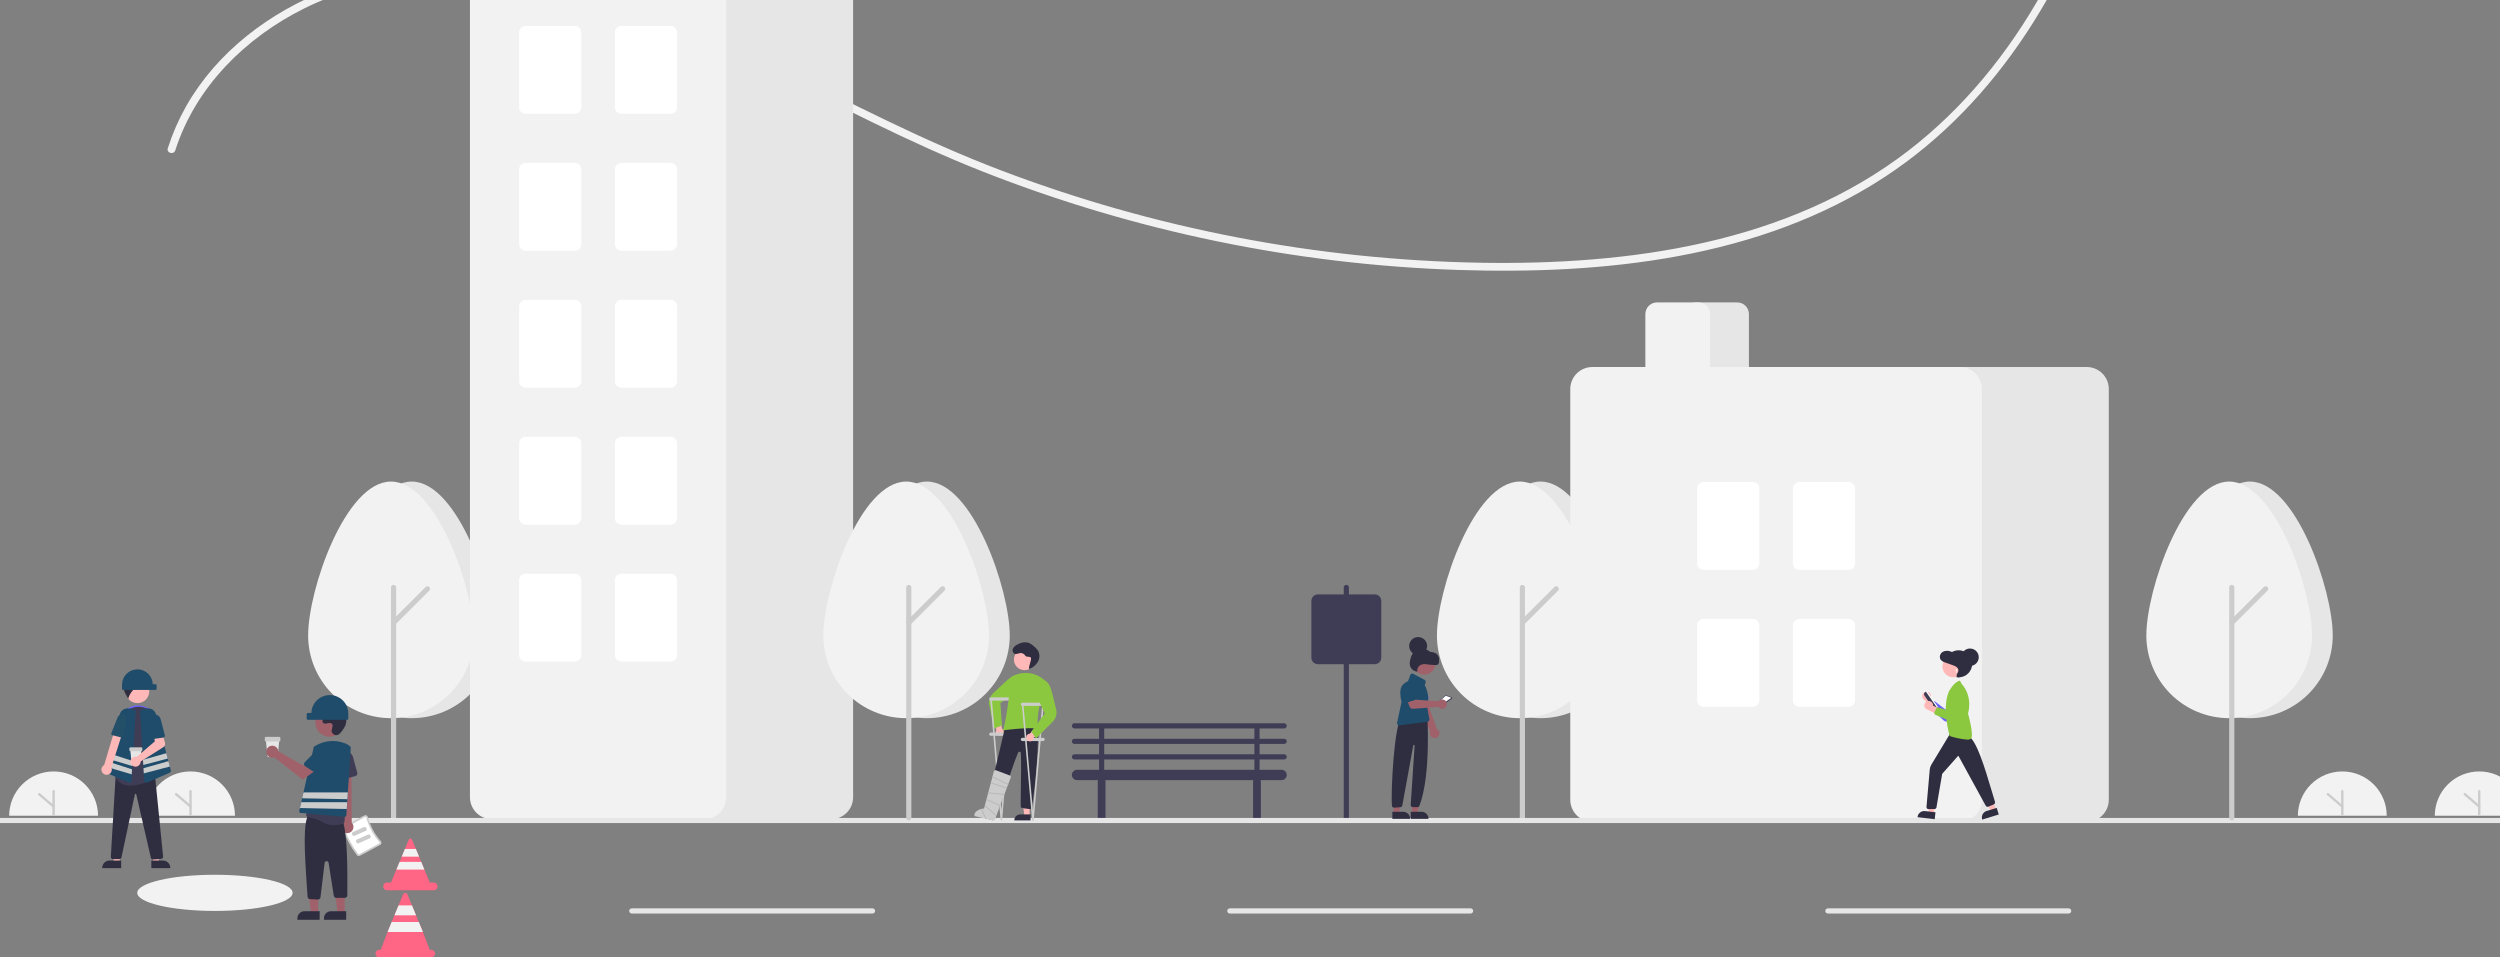 <svg width="376" height="144" viewBox="0 0 376 144" fill="none" xmlns="http://www.w3.org/2000/svg">
<rect x="0" y="0" width="376" height="144" fill="#808080" stroke="none"/>
<g clip-path="url(#clip0_241_1761)">
<path d="M1.378 122.69C1.379 120.922 2.084 119.226 3.337 117.976C4.591 116.726 6.29 116.024 8.062 116.024C9.834 116.024 11.533 116.726 12.786 117.976C14.04 119.226 14.745 120.922 14.746 122.69" fill="#F2F2F2"/>
<path d="M8.062 122.69C8.014 122.69 7.968 122.671 7.934 122.637C7.9 122.603 7.881 122.558 7.881 122.51V118.994C7.881 118.946 7.9 118.9 7.934 118.867C7.968 118.833 8.014 118.814 8.062 118.814C8.11 118.814 8.156 118.833 8.19 118.867C8.224 118.9 8.243 118.946 8.243 118.994V122.51C8.243 122.558 8.224 122.603 8.19 122.637C8.156 122.671 8.11 122.69 8.062 122.69Z" fill="#CCCCCC"/>
<path d="M8.062 121.482C8.019 121.482 7.977 121.467 7.944 121.438L5.777 119.582C5.758 119.566 5.743 119.547 5.732 119.526C5.722 119.505 5.715 119.482 5.713 119.458C5.711 119.434 5.714 119.411 5.721 119.388C5.729 119.365 5.74 119.344 5.756 119.326C5.772 119.308 5.79 119.293 5.812 119.283C5.833 119.272 5.856 119.266 5.88 119.264C5.904 119.262 5.928 119.265 5.95 119.273C5.973 119.28 5.994 119.292 6.012 119.308L8.18 121.165C8.208 121.189 8.228 121.221 8.237 121.257C8.246 121.292 8.244 121.33 8.231 121.364C8.219 121.399 8.196 121.429 8.165 121.45C8.135 121.471 8.099 121.482 8.062 121.482L8.062 121.482Z" fill="#CCCCCC"/>
<path d="M21.972 122.69C21.973 120.922 22.678 119.226 23.931 117.976C25.185 116.726 26.884 116.024 28.656 116.024C30.428 116.024 32.127 116.726 33.38 117.976C34.634 119.226 35.339 120.922 35.34 122.69" fill="#F2F2F2"/>
<path d="M28.656 122.69C28.608 122.69 28.562 122.671 28.528 122.637C28.494 122.603 28.475 122.558 28.475 122.51V118.994C28.475 118.946 28.494 118.9 28.528 118.867C28.562 118.833 28.608 118.814 28.656 118.814C28.704 118.814 28.75 118.833 28.784 118.867C28.818 118.9 28.837 118.946 28.837 118.994V122.51C28.837 122.558 28.818 122.603 28.784 122.637C28.75 122.671 28.704 122.69 28.656 122.69Z" fill="#CCCCCC"/>
<path d="M28.656 121.482C28.613 121.482 28.571 121.467 28.538 121.439L26.37 119.582C26.352 119.566 26.337 119.548 26.326 119.526C26.315 119.505 26.309 119.482 26.307 119.458C26.305 119.435 26.308 119.411 26.315 119.388C26.322 119.365 26.334 119.344 26.35 119.326C26.365 119.308 26.384 119.293 26.406 119.283C26.427 119.272 26.45 119.266 26.474 119.264C26.498 119.262 26.522 119.265 26.544 119.273C26.567 119.28 26.588 119.292 26.606 119.308L28.774 121.165C28.802 121.189 28.822 121.221 28.831 121.257C28.84 121.292 28.838 121.33 28.825 121.364C28.812 121.399 28.789 121.429 28.759 121.45C28.729 121.471 28.693 121.482 28.656 121.482L28.656 121.482Z" fill="#CCCCCC"/>
<path d="M32.325 137.005C38.777 137.005 44.007 135.787 44.007 134.284C44.007 132.782 38.777 131.564 32.325 131.564C25.873 131.564 20.643 132.782 20.643 134.284C20.643 135.787 25.873 137.005 32.325 137.005Z" fill="#F2F2F2"/>
<path d="M26.362 22.615C29.425 13.067 36.906 5.663 45.778 1.258C56.305 -3.967 68.4 -4.559 79.83 -2.525C92.168 -0.329 103.7 4.732 114.862 10.255C125.81 15.672 136.582 21.392 147.968 25.869C170.699 34.794 194.792 39.775 219.205 40.596C241.179 41.328 264.673 38.925 283.487 26.599C300.726 15.305 311.696 -3.327 317.41 -22.749C318.141 -25.235 318.791 -27.743 319.36 -30.272C319.526 -31.003 318.4 -31.315 318.234 -30.582C313.625 -10.301 303.798 9.744 287.006 22.672C268.844 36.655 245.009 39.887 222.703 39.517C198.023 39.087 173.605 34.385 150.537 25.619C138.858 21.181 127.837 15.419 116.676 9.856C105.76 4.416 94.537 -0.677 82.533 -3.187C71.572 -5.478 59.837 -5.618 49.269 -1.54C40.567 1.817 32.632 7.801 27.989 15.988C26.857 17.994 25.934 20.111 25.235 22.305C25.006 23.021 26.133 23.328 26.362 22.615Z" fill="#F2F2F2"/>
<path d="M193.138 111.888C193.241 111.888 193.34 111.847 193.413 111.774C193.486 111.702 193.527 111.603 193.527 111.5C193.527 111.397 193.486 111.298 193.413 111.225C193.34 111.152 193.241 111.111 193.138 111.111H189.439V109.557H193.138C193.241 109.557 193.34 109.516 193.413 109.443C193.486 109.37 193.527 109.271 193.527 109.168C193.527 109.065 193.486 108.966 193.413 108.893C193.34 108.82 193.241 108.779 193.138 108.779H161.597C161.494 108.779 161.395 108.82 161.322 108.893C161.249 108.966 161.208 109.065 161.208 109.168C161.208 109.271 161.249 109.37 161.322 109.443C161.395 109.516 161.494 109.557 161.597 109.557H165.297V111.111H161.597C161.494 111.111 161.395 111.152 161.322 111.225C161.249 111.298 161.208 111.397 161.208 111.5C161.208 111.603 161.249 111.702 161.322 111.774C161.395 111.847 161.494 111.888 161.597 111.888H165.297V113.443H161.597C161.494 113.443 161.395 113.484 161.322 113.557C161.249 113.629 161.208 113.728 161.208 113.831C161.208 113.934 161.249 114.033 161.322 114.106C161.395 114.179 161.494 114.22 161.597 114.22H165.297V115.774H161.987C161.78 115.774 161.582 115.856 161.436 116.002C161.29 116.148 161.208 116.346 161.208 116.552C161.208 116.758 161.29 116.956 161.436 117.101C161.582 117.247 161.78 117.329 161.987 117.329H165.138C165.115 117.391 165.103 117.457 165.102 117.523V122.964C165.102 123.119 165.163 123.267 165.273 123.376C165.383 123.486 165.531 123.547 165.686 123.547C165.841 123.547 165.989 123.486 166.099 123.376C166.209 123.267 166.27 123.119 166.27 122.964V117.523C166.269 117.457 166.257 117.391 166.234 117.329H188.501C188.478 117.391 188.466 117.457 188.465 117.523V122.964C188.465 123.119 188.527 123.267 188.636 123.376C188.746 123.486 188.894 123.547 189.049 123.547C189.204 123.547 189.353 123.486 189.462 123.376C189.572 123.267 189.633 123.119 189.633 122.964V117.523C189.633 117.457 189.621 117.391 189.598 117.329H192.749C192.955 117.329 193.153 117.247 193.299 117.101C193.445 116.956 193.527 116.758 193.527 116.552C193.527 116.346 193.445 116.148 193.299 116.002C193.153 115.856 192.955 115.774 192.749 115.774H189.439V114.22H193.138C193.241 114.22 193.34 114.179 193.413 114.106C193.486 114.033 193.527 113.934 193.527 113.831C193.527 113.728 193.486 113.629 193.413 113.557C193.34 113.484 193.241 113.443 193.138 113.443H189.439V111.888H193.138ZM166.075 109.557H188.66V111.111H166.075V109.557ZM188.66 115.774H166.075V114.22H188.66V115.774ZM188.66 113.443H166.075V111.888H188.66V113.443Z" fill="#3F3D56"/>
<path d="M74.379 95.577C74.379 88.714 68.8 72.427 61.919 72.427C55.037 72.427 49.458 88.714 49.458 95.577C49.458 98.875 50.771 102.038 53.108 104.371C55.444 106.703 58.614 108.013 61.919 108.013C65.223 108.013 68.393 106.703 70.729 104.371C73.066 102.038 74.379 98.875 74.379 95.577H74.379Z" fill="#E6E6E6"/>
<path d="M71.264 95.577C71.264 88.714 65.685 72.427 58.803 72.427C51.922 72.427 46.343 88.714 46.343 95.577C46.343 98.875 47.656 102.038 49.992 104.371C52.329 106.703 55.498 108.013 58.803 108.013C62.108 108.013 65.277 106.703 67.614 104.371C69.951 102.038 71.264 98.875 71.264 95.577H71.264Z" fill="#F2F2F2"/>
<path d="M59.193 123.383C59.089 123.383 58.99 123.342 58.917 123.269C58.844 123.196 58.803 123.098 58.803 122.995V88.353C58.803 88.249 58.844 88.151 58.917 88.078C58.99 88.005 59.089 87.964 59.193 87.964C59.296 87.964 59.395 88.005 59.468 88.078C59.541 88.151 59.582 88.249 59.582 88.353V122.995C59.582 123.098 59.541 123.196 59.468 123.269C59.395 123.342 59.296 123.383 59.193 123.383Z" fill="#CCCCCC"/>
<path d="M59.193 94.031C59.116 94.031 59.041 94.009 58.977 93.966C58.913 93.923 58.863 93.863 58.833 93.792C58.804 93.721 58.796 93.642 58.811 93.567C58.826 93.492 58.863 93.422 58.917 93.368L64.01 88.286C64.083 88.213 64.182 88.172 64.285 88.172C64.388 88.172 64.487 88.213 64.56 88.286C64.633 88.359 64.674 88.457 64.674 88.561C64.674 88.663 64.633 88.762 64.56 88.835L59.468 93.918C59.432 93.954 59.389 93.983 59.342 94.002C59.295 94.022 59.244 94.032 59.193 94.031Z" fill="#CCCCCC"/>
<path d="M202.488 123.383C202.385 123.383 202.285 123.342 202.212 123.269C202.139 123.196 202.098 123.098 202.098 122.995V88.353C202.098 88.249 202.139 88.151 202.212 88.078C202.285 88.005 202.385 87.964 202.488 87.964C202.591 87.964 202.69 88.005 202.763 88.078C202.836 88.151 202.877 88.249 202.877 88.353V122.995C202.877 123.098 202.836 123.196 202.763 123.269C202.69 123.342 202.591 123.383 202.488 123.383Z" fill="#3F3D56"/>
<path d="M244.153 95.577C244.153 88.714 238.574 72.427 231.692 72.427C224.81 72.427 219.232 88.714 219.232 95.577C219.232 98.875 220.544 102.038 222.881 104.371C225.218 106.703 228.387 108.013 231.692 108.013C234.997 108.013 238.166 106.703 240.503 104.371C242.84 102.038 244.153 98.875 244.153 95.577H244.153Z" fill="#E6E6E6"/>
<path d="M241.037 95.577C241.037 88.714 235.459 72.427 228.577 72.427C221.695 72.427 216.116 88.714 216.116 95.577C216.116 98.875 217.429 102.038 219.766 104.371C222.103 106.703 225.272 108.013 228.577 108.013C231.882 108.013 235.051 106.703 237.388 104.371C239.725 102.038 241.037 98.875 241.037 95.577H241.037Z" fill="#F2F2F2"/>
<path d="M228.966 123.383C228.863 123.383 228.764 123.342 228.691 123.269C228.618 123.196 228.577 123.098 228.577 122.995V88.353C228.577 88.249 228.618 88.151 228.691 88.078C228.764 88.005 228.863 87.964 228.966 87.964C229.07 87.964 229.169 88.005 229.242 88.078C229.315 88.151 229.356 88.249 229.356 88.353V122.995C229.356 123.098 229.315 123.196 229.242 123.269C229.169 123.342 229.07 123.383 228.966 123.383Z" fill="#CCCCCC"/>
<path d="M228.966 94.031C228.889 94.031 228.814 94.009 228.75 93.966C228.686 93.923 228.636 93.863 228.607 93.792C228.577 93.721 228.57 93.642 228.585 93.567C228.6 93.492 228.637 93.422 228.691 93.368L233.783 88.286C233.856 88.213 233.955 88.172 234.059 88.172C234.162 88.172 234.261 88.213 234.334 88.286C234.407 88.359 234.448 88.457 234.448 88.561C234.448 88.663 234.407 88.762 234.334 88.835L229.242 93.918C229.206 93.954 229.163 93.983 229.115 94.002C229.068 94.022 229.018 94.032 228.966 94.031Z" fill="#CCCCCC"/>
<path d="M124.999 123.209H93.07C92.192 123.208 91.351 122.859 90.73 122.24C90.11 121.621 89.761 120.781 89.76 119.905V-8.728C89.761 -9.604 90.11 -10.444 90.73 -11.063C91.351 -11.682 92.192 -12.031 93.07 -12.032H124.999C125.877 -12.031 126.718 -11.682 127.339 -11.063C127.959 -10.444 128.308 -9.604 128.309 -8.728V119.905C128.308 120.781 127.959 121.621 127.339 122.24C126.718 122.859 125.877 123.208 124.999 123.209Z" fill="#E6E6E6"/>
<path d="M105.919 123.209H73.99C73.112 123.208 72.271 122.859 71.65 122.24C71.03 121.621 70.681 120.781 70.68 119.905V-8.728C70.681 -9.604 71.03 -10.444 71.65 -11.063C72.271 -11.682 73.112 -12.031 73.99 -12.032H105.919C106.797 -12.031 107.638 -11.682 108.259 -11.063C108.879 -10.444 109.228 -9.604 109.229 -8.728V119.905C109.228 120.781 108.879 121.621 108.259 122.24C107.638 122.859 106.797 123.208 105.919 123.209Z" fill="#F2F2F2"/>
<path d="M86.45 17.115H79.052C78.793 17.114 78.546 17.012 78.364 16.83C78.181 16.648 78.078 16.401 78.078 16.143V4.873C78.078 4.616 78.181 4.369 78.364 4.186C78.546 4.004 78.793 3.902 79.052 3.902H86.45C86.708 3.902 86.956 4.004 87.138 4.186C87.32 4.369 87.423 4.616 87.424 4.873V16.143C87.423 16.401 87.32 16.648 87.138 16.83C86.956 17.012 86.708 17.114 86.45 17.115Z" fill="white"/>
<path d="M100.857 17.115H93.459C93.201 17.114 92.954 17.012 92.771 16.83C92.588 16.648 92.486 16.401 92.486 16.143V4.873C92.486 4.616 92.588 4.369 92.771 4.186C92.954 4.004 93.201 3.902 93.459 3.902H100.857C101.116 3.902 101.363 4.004 101.545 4.186C101.728 4.369 101.831 4.616 101.831 4.873V16.143C101.831 16.401 101.728 16.648 101.545 16.83C101.363 17.012 101.116 17.114 100.857 17.115Z" fill="white"/>
<path d="M86.45 37.712H79.052C78.793 37.712 78.546 37.609 78.364 37.427C78.181 37.245 78.078 36.998 78.078 36.74V25.47C78.078 25.213 78.181 24.966 78.364 24.784C78.546 24.602 78.793 24.499 79.052 24.499H86.45C86.708 24.499 86.956 24.602 87.138 24.784C87.32 24.966 87.423 25.213 87.424 25.47V36.74C87.423 36.998 87.32 37.245 87.138 37.427C86.956 37.609 86.708 37.712 86.45 37.712Z" fill="white"/>
<path d="M100.857 37.712H93.459C93.201 37.712 92.954 37.609 92.771 37.427C92.588 37.245 92.486 36.998 92.486 36.74V25.47C92.486 25.213 92.588 24.966 92.771 24.784C92.954 24.602 93.201 24.499 93.459 24.499H100.857C101.116 24.499 101.363 24.602 101.545 24.784C101.728 24.966 101.831 25.213 101.831 25.47V36.74C101.831 36.998 101.728 37.245 101.545 37.427C101.363 37.609 101.116 37.712 100.857 37.712Z" fill="white"/>
<path d="M86.45 58.309H79.052C78.793 58.309 78.546 58.206 78.364 58.024C78.181 57.842 78.078 57.595 78.078 57.337V46.067C78.078 45.81 78.181 45.563 78.364 45.381C78.546 45.198 78.793 45.096 79.052 45.096H86.45C86.708 45.096 86.956 45.198 87.138 45.381C87.32 45.563 87.423 45.81 87.424 46.067V57.337C87.423 57.595 87.32 57.842 87.138 58.024C86.956 58.206 86.708 58.309 86.45 58.309Z" fill="white"/>
<path d="M100.857 58.309H93.459C93.201 58.309 92.954 58.206 92.771 58.024C92.588 57.842 92.486 57.595 92.486 57.337V46.067C92.486 45.81 92.588 45.563 92.771 45.381C92.954 45.198 93.201 45.096 93.459 45.096H100.857C101.116 45.096 101.363 45.198 101.545 45.381C101.728 45.563 101.831 45.81 101.831 46.067V57.337C101.831 57.595 101.728 57.842 101.545 58.024C101.363 58.206 101.116 58.309 100.857 58.309Z" fill="white"/>
<path d="M86.45 78.906H79.052C78.793 78.906 78.546 78.803 78.364 78.621C78.181 78.439 78.078 78.192 78.078 77.934V66.664C78.078 66.407 78.181 66.16 78.364 65.978C78.546 65.795 78.793 65.693 79.052 65.693H86.45C86.708 65.693 86.956 65.795 87.138 65.978C87.32 66.16 87.423 66.407 87.424 66.664V77.934C87.423 78.192 87.32 78.439 87.138 78.621C86.956 78.803 86.708 78.906 86.45 78.906Z" fill="white"/>
<path d="M100.857 78.906H93.459C93.201 78.906 92.954 78.803 92.771 78.621C92.588 78.439 92.486 78.192 92.486 77.934V66.664C92.486 66.407 92.588 66.16 92.771 65.978C92.954 65.795 93.201 65.693 93.459 65.693H100.857C101.116 65.693 101.363 65.795 101.545 65.978C101.728 66.16 101.831 66.407 101.831 66.664V77.934C101.831 78.192 101.728 78.439 101.545 78.621C101.363 78.803 101.116 78.906 100.857 78.906Z" fill="white"/>
<path d="M86.45 99.503H79.052C78.793 99.502 78.546 99.4 78.364 99.218C78.181 99.036 78.078 98.789 78.078 98.531V87.261C78.078 87.004 78.181 86.757 78.364 86.574C78.546 86.392 78.793 86.29 79.052 86.29H86.45C86.708 86.29 86.956 86.392 87.138 86.574C87.32 86.757 87.423 87.004 87.424 87.261V98.531C87.423 98.789 87.32 99.036 87.138 99.218C86.956 99.4 86.708 99.502 86.45 99.503Z" fill="white"/>
<path d="M100.857 99.503H93.459C93.201 99.502 92.954 99.4 92.771 99.218C92.588 99.036 92.486 98.789 92.486 98.531V87.261C92.486 87.004 92.588 86.757 92.771 86.574C92.954 86.392 93.201 86.29 93.459 86.29H100.857C101.116 86.29 101.363 86.392 101.545 86.574C101.728 86.757 101.831 87.004 101.831 87.261V98.531C101.831 98.789 101.728 99.036 101.545 99.218C101.363 99.4 101.116 99.502 100.857 99.503Z" fill="white"/>
<path d="M261.286 57.143H255.055C254.591 57.142 254.146 56.958 253.817 56.63C253.489 56.302 253.304 55.858 253.303 55.394V47.233C253.304 46.77 253.489 46.325 253.817 45.997C254.146 45.669 254.591 45.485 255.055 45.484H261.286C261.75 45.485 262.196 45.669 262.524 45.997C262.853 46.325 263.037 46.77 263.038 47.233V55.394C263.037 55.858 262.853 56.302 262.524 56.63C262.196 56.958 261.75 57.142 261.286 57.143Z" fill="#E6E6E6"/>
<path d="M313.853 123.597H281.923C281.046 123.596 280.205 123.248 279.584 122.629C278.964 122.01 278.615 121.17 278.614 120.294V58.503C278.615 57.627 278.964 56.788 279.584 56.169C280.205 55.549 281.046 55.201 281.923 55.2H313.853C314.731 55.201 315.572 55.549 316.193 56.169C316.813 56.788 317.162 57.627 317.163 58.503V120.294C317.162 121.17 316.813 122.01 316.193 122.629C315.572 123.248 314.731 123.596 313.853 123.597Z" fill="#E6E6E6"/>
<path d="M294.773 123.597H239.48C238.602 123.596 237.761 123.248 237.14 122.629C236.52 122.01 236.171 121.17 236.17 120.294V58.503C236.171 57.627 236.52 56.788 237.14 56.169C237.761 55.549 238.602 55.201 239.48 55.2H294.773C295.65 55.201 296.492 55.549 297.112 56.169C297.733 56.788 298.082 57.627 298.083 58.503V120.294C298.082 121.17 297.733 122.01 297.112 122.629C296.492 123.248 295.65 123.596 294.773 123.597Z" fill="#F2F2F2"/>
<path d="M255.445 57.143H249.215C248.75 57.142 248.305 56.958 247.976 56.63C247.648 56.302 247.463 55.858 247.462 55.394V47.233C247.463 46.77 247.648 46.325 247.976 45.997C248.305 45.669 248.75 45.485 249.215 45.484H255.445C255.909 45.485 256.355 45.669 256.683 45.997C257.012 46.325 257.197 46.77 257.197 47.233V55.394C257.197 55.858 257.012 56.302 256.683 56.63C256.355 56.958 255.909 57.142 255.445 57.143Z" fill="#F2F2F2"/>
<path d="M263.622 85.707H256.223C255.965 85.707 255.718 85.604 255.535 85.422C255.353 85.24 255.25 84.993 255.25 84.735V73.465C255.25 73.208 255.353 72.961 255.535 72.778C255.718 72.596 255.965 72.494 256.223 72.494H263.622C263.88 72.494 264.127 72.596 264.31 72.778C264.492 72.961 264.595 73.208 264.595 73.465V84.735C264.595 84.993 264.492 85.24 264.31 85.422C264.127 85.604 263.88 85.707 263.622 85.707Z" fill="white"/>
<path d="M278.029 85.707H270.631C270.373 85.707 270.125 85.604 269.943 85.422C269.76 85.24 269.658 84.993 269.657 84.735V73.465C269.658 73.208 269.76 72.961 269.943 72.778C270.125 72.596 270.373 72.494 270.631 72.494H278.029C278.287 72.494 278.535 72.596 278.717 72.778C278.9 72.961 279.003 73.208 279.003 73.465V84.735C279.003 84.993 278.9 85.24 278.717 85.422C278.535 85.604 278.287 85.707 278.029 85.707Z" fill="white"/>
<path d="M263.622 106.304H256.223C255.965 106.303 255.718 106.201 255.535 106.019C255.353 105.837 255.25 105.59 255.25 105.332V94.062C255.25 93.805 255.353 93.558 255.535 93.376C255.718 93.193 255.965 93.091 256.223 93.091H263.622C263.88 93.091 264.127 93.193 264.31 93.376C264.492 93.558 264.595 93.805 264.595 94.062V105.332C264.595 105.59 264.492 105.837 264.31 106.019C264.127 106.201 263.88 106.303 263.622 106.304Z" fill="white"/>
<path d="M278.029 106.304H270.631C270.373 106.303 270.125 106.201 269.943 106.019C269.76 105.837 269.658 105.59 269.657 105.332V94.062C269.658 93.805 269.76 93.558 269.943 93.376C270.125 93.193 270.373 93.091 270.631 93.091H278.029C278.287 93.091 278.535 93.193 278.717 93.376C278.9 93.558 279.003 93.805 279.003 94.062V105.332C279.003 105.59 278.9 105.837 278.717 106.019C278.535 106.201 278.287 106.303 278.029 106.304Z" fill="white"/>
<path d="M397.572 123.792H-9.649C-9.753 123.792 -9.852 123.751 -9.925 123.678C-9.998 123.605 -10.039 123.506 -10.039 123.403C-10.039 123.3 -9.998 123.201 -9.925 123.128C-9.852 123.055 -9.753 123.014 -9.649 123.014H397.572C397.675 123.014 397.774 123.055 397.847 123.128C397.92 123.201 397.961 123.3 397.961 123.403C397.961 123.506 397.92 123.605 397.847 123.678C397.774 123.751 397.675 123.792 397.572 123.792Z" fill="#E6E6E6"/>
<path d="M131.23 137.393H95.017C94.913 137.393 94.814 137.353 94.741 137.28C94.668 137.207 94.627 137.108 94.627 137.005C94.627 136.902 94.668 136.803 94.741 136.73C94.814 136.657 94.913 136.616 95.017 136.616H131.23C131.333 136.616 131.432 136.657 131.505 136.73C131.578 136.803 131.619 136.902 131.619 137.005C131.619 137.108 131.578 137.207 131.505 137.28C131.432 137.353 131.333 137.393 131.23 137.393Z" fill="#E6E6E6"/>
<path d="M221.179 137.393H184.965C184.862 137.393 184.763 137.353 184.69 137.28C184.617 137.207 184.576 137.108 184.576 137.005C184.576 136.902 184.617 136.803 184.69 136.73C184.763 136.657 184.862 136.616 184.965 136.616H221.179C221.282 136.616 221.381 136.657 221.454 136.73C221.527 136.803 221.568 136.902 221.568 137.005C221.568 137.108 221.527 137.207 221.454 137.28C221.381 137.353 221.282 137.393 221.179 137.393Z" fill="#E6E6E6"/>
<path d="M311.127 137.393H274.914C274.811 137.393 274.712 137.353 274.639 137.28C274.566 137.207 274.525 137.108 274.525 137.005C274.525 136.902 274.566 136.803 274.639 136.73C274.712 136.657 274.811 136.616 274.914 136.616H311.127C311.231 136.616 311.33 136.657 311.403 136.73C311.476 136.803 311.517 136.902 311.517 137.005C311.517 137.108 311.476 137.207 311.403 137.28C311.33 137.353 311.231 137.393 311.127 137.393Z" fill="#E6E6E6"/>
<path d="M151.867 95.577C151.867 88.714 146.289 72.427 139.407 72.427C132.525 72.427 126.947 88.714 126.947 95.577C126.947 98.875 128.259 102.038 130.596 104.371C132.933 106.703 136.102 108.013 139.407 108.013C142.712 108.013 145.881 106.703 148.218 104.371C150.555 102.038 151.867 98.875 151.867 95.577H151.867Z" fill="#E6E6E6"/>
<path d="M148.752 95.577C148.752 88.714 143.173 72.427 136.292 72.427C129.41 72.427 123.831 88.714 123.831 95.577C123.831 98.875 125.144 102.038 127.481 104.371C129.818 106.703 132.987 108.013 136.292 108.013C139.596 108.013 142.766 106.703 145.103 104.371C147.439 102.038 148.752 98.875 148.752 95.577Z" fill="#F2F2F2"/>
<path d="M136.681 123.383C136.578 123.383 136.479 123.342 136.406 123.269C136.333 123.196 136.292 123.098 136.292 122.995V88.353C136.292 88.249 136.333 88.151 136.406 88.078C136.479 88.005 136.578 87.964 136.681 87.964C136.784 87.964 136.883 88.005 136.956 88.078C137.029 88.151 137.071 88.249 137.071 88.353V122.995C137.071 123.098 137.029 123.196 136.956 123.269C136.883 123.342 136.784 123.383 136.681 123.383Z" fill="#CCCCCC"/>
<path d="M136.681 94.031C136.604 94.031 136.529 94.009 136.465 93.966C136.401 93.923 136.351 93.863 136.321 93.792C136.292 93.721 136.284 93.642 136.299 93.567C136.314 93.492 136.351 93.422 136.406 93.368L141.498 88.286C141.571 88.213 141.67 88.172 141.773 88.172C141.877 88.172 141.976 88.213 142.049 88.286C142.122 88.359 142.163 88.457 142.163 88.561C142.163 88.663 142.122 88.762 142.049 88.835L136.956 93.918C136.92 93.954 136.877 93.983 136.83 94.002C136.783 94.022 136.732 94.032 136.681 94.031Z" fill="#CCCCCC"/>
<path d="M350.845 95.577C350.845 88.714 345.266 72.427 338.385 72.427C331.503 72.427 325.924 88.714 325.924 95.577C325.924 98.875 327.237 102.038 329.574 104.371C331.91 106.703 335.08 108.013 338.385 108.013C341.689 108.013 344.859 106.703 347.195 104.371C349.532 102.038 350.845 98.875 350.845 95.577H350.845Z" fill="#E6E6E6"/>
<path d="M347.73 95.577C347.73 88.714 342.151 72.427 335.27 72.427C328.388 72.427 322.809 88.714 322.809 95.577C322.809 98.875 324.122 102.038 326.459 104.371C328.795 106.703 331.965 108.013 335.27 108.013C338.574 108.013 341.744 106.703 344.08 104.371C346.417 102.038 347.73 98.875 347.73 95.577H347.73Z" fill="#F2F2F2"/>
<path d="M335.659 123.383C335.556 123.383 335.457 123.342 335.384 123.269C335.311 123.196 335.27 123.098 335.27 122.995V88.353C335.27 88.249 335.311 88.151 335.384 88.078C335.457 88.005 335.556 87.964 335.659 87.964C335.762 87.964 335.861 88.005 335.934 88.078C336.007 88.151 336.048 88.249 336.048 88.353V122.995C336.048 123.098 336.007 123.196 335.934 123.269C335.861 123.342 335.762 123.383 335.659 123.383Z" fill="#CCCCCC"/>
<path d="M335.659 94.031C335.582 94.031 335.507 94.009 335.443 93.966C335.379 93.923 335.329 93.863 335.299 93.792C335.27 93.721 335.262 93.642 335.277 93.567C335.292 93.492 335.329 93.422 335.384 93.368L340.476 88.286C340.549 88.213 340.648 88.172 340.751 88.172C340.854 88.172 340.953 88.213 341.026 88.286C341.099 88.359 341.141 88.457 341.141 88.561C341.141 88.663 341.099 88.762 341.026 88.835L335.934 93.918C335.898 93.954 335.855 93.983 335.808 94.002C335.761 94.022 335.71 94.032 335.659 94.031Z" fill="#CCCCCC"/>
<path d="M206.771 99.891H198.204C197.946 99.891 197.699 99.789 197.516 99.607C197.334 99.424 197.231 99.177 197.231 98.92V90.37C197.231 90.113 197.334 89.866 197.516 89.683C197.699 89.501 197.946 89.399 198.204 89.399H206.771C207.029 89.399 207.277 89.501 207.459 89.683C207.642 89.866 207.744 90.113 207.744 90.37V98.92C207.744 99.177 207.642 99.424 207.459 99.607C207.277 99.789 207.029 99.891 206.771 99.891Z" fill="#3F3D56"/>
<path d="M289.931 104.055C290.025 104.079 290.112 104.124 290.186 104.186C290.261 104.248 290.321 104.325 290.362 104.412C290.403 104.5 290.425 104.595 290.425 104.691C290.425 104.788 290.405 104.884 290.364 104.971L292.057 106.601L290.864 106.868L289.439 105.279C289.296 105.201 289.187 105.074 289.132 104.921C289.077 104.768 289.08 104.6 289.14 104.449C289.201 104.298 289.315 104.175 289.461 104.102C289.606 104.029 289.774 104.013 289.931 104.055H289.931Z" fill="#FFB8B8"/>
<path d="M292.312 108.342L290.223 106.386C290.195 106.359 290.171 106.326 290.155 106.29C290.139 106.254 290.131 106.215 290.13 106.176C290.129 106.137 290.136 106.097 290.151 106.061C290.166 106.024 290.188 105.991 290.215 105.963L290.642 105.532C290.693 105.48 290.76 105.449 290.832 105.444C290.904 105.439 290.975 105.461 291.032 105.504L292.783 106.839L293.875 104.196C293.918 104.092 293.982 103.998 294.063 103.919C294.144 103.84 294.24 103.779 294.346 103.739C294.452 103.699 294.565 103.681 294.678 103.687C294.79 103.692 294.901 103.72 295.003 103.77C295.163 103.847 295.293 103.974 295.375 104.132C295.456 104.289 295.484 104.469 295.455 104.644C295.257 105.846 294.056 107.436 293.358 108.276C293.263 108.391 293.134 108.473 292.99 108.512C292.846 108.55 292.694 108.543 292.554 108.492C292.464 108.458 292.382 108.407 292.312 108.342Z" fill="#6C63FF"/>
<path d="M291.14 106.445L289.603 104.219C289.583 104.19 289.575 104.155 289.582 104.12C289.588 104.086 289.607 104.056 289.636 104.036L289.698 103.993C289.712 103.984 289.728 103.977 289.745 103.973C289.762 103.97 289.78 103.969 289.797 103.972C289.814 103.976 289.83 103.982 289.844 103.991C289.859 104.001 289.871 104.013 289.881 104.027L291.419 106.253C291.429 106.267 291.436 106.283 291.439 106.3C291.443 106.317 291.443 106.334 291.44 106.351C291.437 106.368 291.43 106.385 291.421 106.399C291.412 106.413 291.399 106.426 291.385 106.436L291.323 106.478C291.295 106.498 291.259 106.506 291.225 106.499C291.191 106.493 291.16 106.473 291.14 106.445Z" fill="white"/>
<path d="M290.71 106.461L289.434 104.614C289.38 104.535 289.359 104.438 289.376 104.343C289.394 104.249 289.448 104.166 289.527 104.111L289.657 104.022L291.344 106.464L291.214 106.554C291.135 106.608 291.037 106.629 290.943 106.611C290.849 106.594 290.765 106.54 290.71 106.461Z" fill="#3F3D56"/>
<path d="M290.865 122.406L290.063 122.314L290.169 119.199L291.221 119.32L290.865 122.406Z" fill="#FFB8B8"/>
<path d="M290.979 123.206L288.395 122.908L288.398 122.875C288.414 122.743 288.455 122.616 288.519 122.5C288.584 122.384 288.671 122.282 288.775 122.199C288.879 122.117 288.999 122.055 289.127 122.019C289.255 121.983 289.388 121.972 289.52 121.987H289.521L291.099 122.169L290.979 123.206Z" fill="#2F2E41"/>
<path d="M300.186 121.815L299.415 122.053L298.13 119.198L299.268 118.847L300.186 121.815Z" fill="#FFB8B8"/>
<path d="M300.614 122.5L298.128 123.266L298.118 123.235C298.079 123.108 298.065 122.975 298.077 122.843C298.09 122.711 298.128 122.582 298.19 122.465C298.252 122.347 298.337 122.243 298.439 122.159C298.542 122.074 298.66 122.01 298.787 121.971H298.787L300.305 121.503L300.614 122.5Z" fill="#2F2E41"/>
<path d="M289.97 121.688C289.888 121.663 289.82 121.608 289.779 121.533C289.738 121.458 289.728 121.371 289.75 121.289L290.233 115.737C290.256 115.484 290.336 115.239 290.467 115.021L293.392 110.177L296.009 110.646L296.026 110.653C297.298 111.43 298.428 115.201 299.52 118.847C299.69 119.414 299.866 120.001 300.037 120.561C300.069 120.641 300.068 120.73 300.035 120.81C300.002 120.889 299.939 120.953 299.859 120.986L299.067 121.319C298.992 121.351 298.908 121.354 298.831 121.327C298.754 121.3 298.689 121.246 298.65 121.174L294.576 113.73C294.571 113.72 294.564 113.712 294.555 113.706C294.546 113.7 294.536 113.697 294.525 113.696C294.515 113.694 294.504 113.696 294.494 113.699C294.484 113.703 294.476 113.709 294.469 113.718L292.104 116.388L291.235 121.477L291.232 121.488C291.2 121.561 291.144 121.62 291.072 121.654C291.001 121.689 290.919 121.696 290.843 121.675L289.99 121.691L289.985 121.691L289.97 121.688Z" fill="#2F2E41"/>
<path d="M293.25 110.707L293.234 110.702L293.229 110.685C293.216 110.645 292.02 106.604 293.098 104.028L293.099 104.026C293.131 103.965 293.883 102.523 294.757 102.378L294.78 102.375L295.064 102.905C295.153 102.994 296.691 104.587 295.993 107.325C296.056 107.55 296.904 110.633 296.443 111.093C296.275 111.209 296.07 111.261 295.867 111.238C294.977 111.162 294.099 110.984 293.25 110.707Z" fill="#8BC83F"/>
<path d="M294.577 101.873C295.704 101.873 296.617 100.962 296.617 99.837C296.617 98.712 295.704 97.8 294.577 97.8C293.45 97.8 292.536 98.712 292.536 99.837C292.536 100.962 293.45 101.873 294.577 101.873Z" fill="#2F2E41"/>
<path d="M293.766 101.864C294.659 101.864 295.383 101.141 295.383 100.25C295.383 99.359 294.659 98.637 293.766 98.637C292.873 98.637 292.149 99.359 292.149 100.25C292.149 101.141 292.873 101.864 293.766 101.864Z" fill="#FFB8B8"/>
<path d="M294.806 101.817C294.659 101.87 294.478 101.916 294.362 101.807C294.314 101.745 294.285 101.669 294.281 101.591C294.276 101.512 294.295 101.434 294.336 101.366C294.42 101.233 294.488 101.091 294.538 100.942C294.553 100.83 294.539 100.716 294.497 100.612C294.455 100.507 294.386 100.415 294.298 100.344C294.123 100.211 293.924 100.111 293.712 100.05L292.581 99.649C292.287 99.579 292.025 99.411 291.842 99.171C291.747 98.971 291.731 98.744 291.796 98.533C291.862 98.322 292.004 98.143 292.195 98.031C292.387 97.934 292.598 97.882 292.813 97.877C293.029 97.873 293.242 97.917 293.438 98.007C293.654 98.107 293.875 98.195 294.101 98.271C294.554 98.39 295.069 98.283 295.467 98.538C295.635 98.666 295.769 98.833 295.855 99.025C295.942 99.217 295.979 99.427 295.963 99.637C295.929 100.059 295.816 100.471 295.63 100.852C295.544 101.087 295.419 101.305 295.261 101.499C295.184 101.594 295.084 101.668 294.972 101.717C294.859 101.765 294.737 101.786 294.615 101.777L294.806 101.817Z" fill="#2F2E41"/>
<path d="M296.288 100.165C297.015 100.165 297.604 99.577 297.604 98.852C297.604 98.126 297.015 97.538 296.288 97.538C295.561 97.538 294.971 98.126 294.971 98.852C294.971 99.577 295.561 100.165 296.288 100.165Z" fill="#2F2E41"/>
<path d="M294.116 100.757C294.116 100.733 294.122 100.709 294.134 100.689C294.147 100.668 294.164 100.652 294.185 100.64C294.207 100.629 294.23 100.624 294.254 100.625C294.278 100.626 294.301 100.634 294.321 100.647C294.341 100.661 294.357 100.679 294.367 100.701C294.377 100.722 294.381 100.746 294.378 100.77C294.376 100.794 294.367 100.816 294.353 100.835C294.338 100.854 294.319 100.869 294.297 100.878V101.167C294.297 101.174 294.296 101.18 294.293 101.186C294.291 101.192 294.287 101.198 294.282 101.202C294.278 101.207 294.272 101.211 294.266 101.213C294.26 101.216 294.254 101.217 294.247 101.217C294.241 101.217 294.234 101.216 294.228 101.213C294.222 101.211 294.217 101.207 294.212 101.202C294.208 101.198 294.204 101.192 294.202 101.186C294.199 101.18 294.198 101.174 294.198 101.167V100.878C294.174 100.868 294.153 100.852 294.138 100.83C294.124 100.808 294.116 100.783 294.116 100.757Z" fill="white"/>
<path d="M290.011 105.434C290.108 105.424 290.205 105.436 290.296 105.468C290.387 105.5 290.471 105.551 290.54 105.619C290.609 105.687 290.662 105.768 290.696 105.859C290.731 105.949 290.744 106.046 290.737 106.142L292.893 107.081L291.868 107.746L289.978 106.753C289.817 106.729 289.67 106.648 289.564 106.524C289.459 106.399 289.404 106.241 289.408 106.078C289.412 105.916 289.476 105.76 289.587 105.642C289.698 105.523 289.849 105.449 290.011 105.434Z" fill="#FFB8B8"/>
<path d="M293.74 108.624L291.1 107.517C291.063 107.502 291.03 107.479 291.002 107.451C290.975 107.423 290.953 107.39 290.939 107.353C290.924 107.316 290.917 107.277 290.918 107.237C290.919 107.198 290.928 107.159 290.944 107.123L291.193 106.571C291.223 106.505 291.275 106.453 291.341 106.423C291.407 106.393 291.481 106.389 291.55 106.409L293.657 107.052L293.757 104.195C293.761 104.082 293.788 103.971 293.837 103.869C293.885 103.767 293.954 103.677 294.039 103.602C294.125 103.528 294.224 103.472 294.332 103.438C294.439 103.403 294.553 103.392 294.665 103.403C294.842 103.42 295.009 103.493 295.141 103.613C295.272 103.732 295.361 103.891 295.395 104.065C295.629 105.261 295.059 107.168 294.698 108.198C294.649 108.339 294.557 108.461 294.435 108.547C294.314 108.633 294.168 108.68 294.019 108.68C293.923 108.68 293.828 108.661 293.74 108.624Z" fill="#8BC83F"/>
<path d="M22.979 107.947H18.934V106.722C20.212 105.835 21.345 105.912 22.834 106.794L22.979 107.947Z" fill="#6C63FF"/>
<path d="M17.998 129.711H17.113L16.98 126.303H17.998V129.711Z" fill="#FFB8B8"/>
<path d="M18.224 130.568L15.369 130.568V130.532C15.369 130.386 15.398 130.242 15.454 130.107C15.509 129.973 15.591 129.85 15.694 129.747C15.797 129.644 15.92 129.563 16.055 129.507C16.19 129.451 16.334 129.423 16.48 129.423H16.48L18.224 129.423L18.224 130.568Z" fill="#2F2E41"/>
<path d="M22.985 129.711H23.87L24.002 126.303H22.984L22.985 129.711Z" fill="#FFB8B8"/>
<path d="M22.759 129.423L24.503 129.423H24.503C24.649 129.423 24.793 129.451 24.928 129.507C25.063 129.563 25.185 129.644 25.288 129.747C25.392 129.85 25.474 129.973 25.529 130.107C25.585 130.242 25.614 130.386 25.614 130.532V130.568L22.759 130.568L22.759 129.423Z" fill="#2F2E41"/>
<path d="M23.008 129.274C22.934 129.274 22.863 129.249 22.805 129.203C22.747 129.157 22.707 129.092 22.691 129.02L20.496 119.468C20.491 119.443 20.478 119.422 20.459 119.406C20.44 119.391 20.415 119.382 20.391 119.383H20.39C20.365 119.383 20.341 119.391 20.322 119.407C20.302 119.422 20.289 119.444 20.285 119.469L18.269 128.957C18.254 129.03 18.214 129.095 18.156 129.141C18.098 129.188 18.026 129.214 17.951 129.214H16.991C16.947 129.214 16.903 129.205 16.863 129.188C16.822 129.17 16.785 129.144 16.755 129.112C16.725 129.08 16.701 129.042 16.686 129.001C16.671 128.959 16.665 128.915 16.667 128.871L17.382 116.844L17.67 116.76L17.675 116.76L23.327 116.809L24.53 128.822C24.535 128.865 24.53 128.908 24.518 128.949C24.505 128.99 24.484 129.028 24.456 129.061C24.429 129.094 24.395 129.122 24.356 129.141C24.318 129.161 24.276 129.173 24.233 129.177L23.034 129.273C23.025 129.274 23.017 129.274 23.008 129.274Z" fill="#2F2E41"/>
<path d="M20.674 105.751C21.654 105.751 22.448 104.959 22.448 103.981C22.448 103.004 21.654 102.211 20.674 102.211C19.695 102.211 18.9 103.004 18.9 103.981C18.9 104.959 19.695 105.751 20.674 105.751Z" fill="#FFB8B8"/>
<path d="M19.587 118.163C19.276 118.167 18.966 118.123 18.668 118.034C18.403 117.954 18.157 117.821 17.946 117.643C17.734 117.465 17.561 117.245 17.438 116.998C17.399 116.924 17.39 116.837 17.414 116.756C17.609 116.09 18.555 112.626 17.951 109.873C17.866 109.49 17.859 109.095 17.931 108.709C18.002 108.324 18.151 107.957 18.367 107.63C18.579 107.306 18.853 107.028 19.175 106.812C19.497 106.596 19.859 106.447 20.239 106.373V106.373C20.34 106.354 20.44 106.338 20.538 106.326C20.959 106.274 21.386 106.316 21.789 106.448C22.192 106.58 22.56 106.8 22.868 107.091C23.185 107.387 23.432 107.75 23.592 108.153C23.752 108.557 23.821 108.99 23.794 109.423L23.33 116.847C23.327 116.903 23.309 116.957 23.279 117.003C23.248 117.05 23.206 117.088 23.157 117.114C22.623 117.393 21.019 118.163 19.587 118.163Z" fill="#3F3D56"/>
<path d="M22.678 102.678C22.494 102.216 22.156 101.831 21.722 101.587C21.287 101.344 20.782 101.256 20.291 101.339L20.85 101.79C20.155 101.813 19.424 101.764 18.928 102.25C19.086 102.245 19.293 102.582 19.451 102.578C19.303 102.588 19.161 102.638 19.039 102.722C18.917 102.806 18.82 102.921 18.757 103.055C18.636 103.327 18.608 103.631 18.677 103.92C18.856 104.346 19.064 104.758 19.3 105.156C19.279 104.451 20.668 102.772 21.346 102.947C21.002 103.075 20.703 103.301 20.487 103.598C20.949 103.366 21.471 103.281 21.982 103.354C22.099 103.381 22.219 103.388 22.338 103.374C22.412 103.36 22.48 103.327 22.536 103.279C22.593 103.23 22.636 103.169 22.662 103.099C22.688 103.029 22.695 102.954 22.684 102.881C22.672 102.808 22.642 102.738 22.596 102.68L22.678 102.678Z" fill="#2F2E41"/>
<path d="M19.465 117.717C19.421 117.717 19.376 117.708 19.335 117.69L15.97 116.224C15.898 116.193 15.84 116.138 15.806 116.068C15.773 115.998 15.765 115.918 15.785 115.843L18.013 107.444C18.055 107.288 18.127 107.141 18.226 107.013C18.325 106.885 18.448 106.778 18.589 106.698C18.73 106.618 18.885 106.567 19.046 106.548C19.207 106.528 19.37 106.541 19.526 106.586L20.416 106.84L19.789 117.412C19.786 117.464 19.77 117.514 19.743 117.559C19.716 117.604 19.679 117.642 19.634 117.669C19.584 117.7 19.525 117.717 19.465 117.717Z" fill="#1F4C6B"/>
<path d="M25.694 115.843L25.546 115.286L25.331 114.476L25.228 114.088L25.014 113.28L23.466 107.444C23.425 107.287 23.352 107.141 23.254 107.013C23.155 106.884 23.031 106.777 22.89 106.697C22.75 106.618 22.594 106.566 22.433 106.547C22.273 106.528 22.109 106.541 21.954 106.586L21.063 106.84L21.505 114.276L21.55 115.052L21.579 115.541V115.542L21.625 116.314L21.69 117.412C21.695 117.494 21.732 117.571 21.792 117.628C21.852 117.685 21.932 117.717 22.014 117.717C22.059 117.717 22.103 117.708 22.144 117.69L25.51 116.224C25.581 116.193 25.639 116.138 25.673 116.068C25.707 115.998 25.714 115.918 25.694 115.843Z" fill="#1F4C6B"/>
<path d="M25.228 114.088L21.55 115.052L21.504 114.276L25.014 113.28L25.228 114.088Z" fill="#CCCCCC"/>
<path d="M25.546 115.286L21.625 116.314L21.579 115.542V115.541L25.331 114.476L25.546 115.286Z" fill="#CCCCCC"/>
<path d="M19.93 114.443L19.884 115.205L16.277 114.132L16.488 113.335L19.93 114.443Z" fill="#CCCCCC"/>
<path d="M19.855 115.706L16.174 114.521L15.962 115.32L19.81 116.464L19.855 115.706Z" fill="#CCCCCC"/>
<path d="M16.238 116.503C16.348 116.475 16.45 116.422 16.537 116.35C16.624 116.278 16.695 116.187 16.743 116.085C16.792 115.983 16.817 115.871 16.818 115.758C16.818 115.645 16.794 115.533 16.746 115.43L18.477 110.008L17.25 109.751L15.663 115.067C15.495 115.158 15.367 115.308 15.302 115.487C15.237 115.666 15.241 115.863 15.312 116.04C15.382 116.217 15.516 116.362 15.686 116.447C15.857 116.533 16.053 116.552 16.238 116.503V116.503Z" fill="#FFB8B8"/>
<path d="M18.525 107.343C18.877 107.378 19.075 107.774 18.988 108.266L18.567 110.629C18.536 110.806 18.39 110.946 18.268 110.916L16.846 110.561C16.737 110.534 16.697 110.378 16.759 110.223L17.612 108.086C17.67 107.884 17.788 107.704 17.952 107.571C18.115 107.438 18.315 107.359 18.525 107.343Z" fill="#234F68"/>
<path d="M20.668 100.668C21.268 100.668 21.845 100.901 22.276 101.318C22.707 101.735 22.958 102.303 22.977 102.902H23.412C23.45 102.902 23.487 102.918 23.514 102.945C23.541 102.972 23.556 103.008 23.556 103.046V103.623C23.556 103.661 23.541 103.698 23.514 103.725C23.487 103.752 23.45 103.767 23.412 103.767H18.501C18.463 103.767 18.426 103.752 18.399 103.725C18.372 103.698 18.357 103.661 18.357 103.623V102.974C18.357 102.672 18.416 102.372 18.533 102.092C18.649 101.812 18.819 101.558 19.034 101.344C19.248 101.129 19.503 100.959 19.783 100.844C20.064 100.728 20.364 100.668 20.668 100.668Z" fill="#1F4C6B"/>
<path d="M20.944 114.925H19.923C19.89 114.925 19.858 114.913 19.834 114.891C19.81 114.869 19.795 114.839 19.792 114.806L19.587 112.716H21.279L21.075 114.806C21.072 114.839 21.057 114.869 21.032 114.891C21.008 114.913 20.977 114.925 20.944 114.925Z" fill="#E6E6E6"/>
<path d="M21.276 112.979H19.59C19.555 112.979 19.522 112.965 19.497 112.94C19.472 112.915 19.458 112.882 19.458 112.847V112.532C19.458 112.497 19.472 112.463 19.497 112.439C19.522 112.414 19.555 112.4 19.59 112.4H21.276C21.311 112.4 21.345 112.414 21.369 112.439C21.394 112.463 21.408 112.497 21.408 112.532V112.847C21.408 112.882 21.394 112.915 21.369 112.94C21.345 112.965 21.311 112.979 21.276 112.979Z" fill="#CCCCCC"/>
<path d="M20.455 113.804C20.495 113.808 20.534 113.816 20.573 113.827L23.291 111.5L23.133 110.646L24.392 110.238L24.821 111.722C24.855 111.842 24.85 111.97 24.806 112.087C24.761 112.203 24.68 112.303 24.574 112.369L21.131 114.544C21.134 114.697 21.089 114.848 21.004 114.976C20.918 115.104 20.796 115.203 20.653 115.259C20.51 115.316 20.353 115.328 20.203 115.293C20.053 115.258 19.917 115.179 19.813 115.066C19.709 114.952 19.643 114.81 19.622 114.657C19.601 114.505 19.628 114.35 19.697 114.213C19.767 114.076 19.877 113.964 20.012 113.891C20.148 113.817 20.302 113.787 20.455 113.804H20.455Z" fill="#FFB8B8"/>
<path d="M23.299 107.538C23.675 107.432 24.051 107.718 24.177 108.205L24.782 110.543C24.827 110.718 24.739 110.904 24.602 110.924L22.991 111.155C22.867 111.173 22.757 111.046 22.753 110.879L22.69 108.579C22.666 108.363 22.712 108.146 22.822 107.958C22.932 107.77 23.099 107.623 23.299 107.538Z" fill="#1F4C6B"/>
<path d="M41.609 113.861H40.383C40.344 113.861 40.306 113.847 40.276 113.82C40.247 113.794 40.229 113.758 40.225 113.719L39.98 111.207H42.013L41.767 113.719C41.763 113.758 41.745 113.794 41.716 113.82C41.687 113.847 41.649 113.861 41.609 113.861Z" fill="#E6E6E6"/>
<path d="M42.009 111.523H39.983C39.941 111.523 39.901 111.506 39.871 111.477C39.842 111.447 39.825 111.407 39.825 111.365V110.986C39.825 110.944 39.842 110.904 39.871 110.874C39.901 110.845 39.941 110.828 39.983 110.828H42.009C42.051 110.828 42.092 110.845 42.121 110.874C42.151 110.904 42.167 110.944 42.168 110.986V111.365C42.167 111.407 42.151 111.447 42.121 111.477C42.092 111.506 42.051 111.523 42.009 111.523Z" fill="#CCCCCC"/>
<path d="M53.659 128.609C52.768 127.426 52.064 126.114 51.57 124.719C51.542 124.635 51.544 124.544 51.576 124.462C51.608 124.38 51.669 124.312 51.747 124.27L54.796 122.639C54.845 122.613 54.9 122.598 54.956 122.596C55.012 122.593 55.068 122.604 55.119 122.626C55.172 122.649 55.218 122.683 55.255 122.727C55.292 122.77 55.319 122.821 55.333 122.876C55.688 124.221 56.355 125.464 57.28 126.504C57.318 126.546 57.346 126.596 57.362 126.651C57.377 126.706 57.38 126.763 57.37 126.819C57.361 126.874 57.339 126.927 57.306 126.972C57.273 127.017 57.23 127.054 57.18 127.081L54.131 128.711C54.053 128.753 53.963 128.765 53.876 128.747C53.79 128.728 53.713 128.679 53.659 128.609Z" fill="#CCCCCC"/>
<path d="M53.867 128.453C53.884 128.474 53.907 128.488 53.932 128.493C53.958 128.498 53.985 128.495 54.008 128.482L57.057 126.852C57.072 126.844 57.085 126.833 57.095 126.819C57.105 126.806 57.111 126.79 57.114 126.774C57.117 126.757 57.116 126.739 57.111 126.722C57.107 126.705 57.098 126.689 57.086 126.676C56.133 125.606 55.447 124.326 55.081 122.942C55.077 122.925 55.069 122.909 55.057 122.895C55.046 122.882 55.032 122.871 55.015 122.864C55 122.858 54.983 122.854 54.967 122.855C54.95 122.856 54.934 122.86 54.919 122.868L51.87 124.499C51.846 124.512 51.828 124.532 51.819 124.556C51.809 124.58 51.808 124.607 51.816 124.632C52.3 126.003 52.992 127.292 53.867 128.453Z" fill="white"/>
<path d="M54.996 124.967L53.335 125.698C53.272 125.726 53.201 125.728 53.136 125.703C53.072 125.678 53.02 125.629 52.992 125.566L52.951 125.473C52.923 125.41 52.922 125.338 52.947 125.274C52.971 125.21 53.021 125.158 53.084 125.13L54.745 124.398C54.808 124.371 54.88 124.369 54.944 124.394C55.008 124.419 55.06 124.468 55.088 124.531L55.129 124.624C55.157 124.687 55.159 124.759 55.134 124.823C55.109 124.887 55.059 124.939 54.996 124.967Z" fill="#CCCCCC"/>
<path d="M55.604 126.092L53.943 126.824C53.88 126.852 53.808 126.853 53.744 126.829C53.679 126.804 53.627 126.754 53.599 126.691L53.559 126.599C53.531 126.535 53.529 126.464 53.554 126.4C53.579 126.336 53.628 126.284 53.691 126.256L55.352 125.524C55.415 125.496 55.487 125.495 55.551 125.52C55.616 125.545 55.668 125.594 55.696 125.657L55.737 125.75C55.764 125.813 55.766 125.884 55.741 125.949C55.716 126.013 55.667 126.065 55.604 126.092Z" fill="#CCCCCC"/>
<path d="M51.708 125.154C51.594 125.081 51.497 124.983 51.424 124.868C51.352 124.753 51.305 124.623 51.288 124.488C51.271 124.353 51.284 124.216 51.325 124.087C51.367 123.958 51.437 123.839 51.529 123.739L50.829 113.819L52.847 114.014L52.902 123.729C53.059 123.896 53.15 124.114 53.157 124.343C53.164 124.572 53.087 124.795 52.94 124.971C52.792 125.147 52.586 125.262 52.359 125.296C52.132 125.33 51.901 125.279 51.708 125.154Z" fill="#A0616A"/>
<path d="M51.286 117.152C51.239 117.118 51.2 117.074 51.172 117.023C51.144 116.972 51.128 116.916 51.125 116.858L50.977 114.184C50.962 113.919 51.046 113.658 51.213 113.452C51.38 113.245 51.617 113.107 51.88 113.065C52.142 113.023 52.411 113.079 52.634 113.223C52.858 113.367 53.02 113.588 53.089 113.844L53.739 116.235C53.766 116.334 53.752 116.441 53.7 116.53C53.649 116.62 53.564 116.686 53.464 116.713L51.617 117.213C51.56 117.228 51.502 117.23 51.444 117.22C51.387 117.21 51.333 117.186 51.286 117.152Z" fill="#3F3D56"/>
<path d="M47.847 137.35L46.784 137.35L46.277 133.255H47.847L47.847 137.35Z" fill="#A0616A"/>
<path d="M45.786 137.047H48.075V138.336H44.732V138.099C44.732 137.961 44.759 137.824 44.812 137.696C44.865 137.569 44.943 137.453 45.041 137.355C45.139 137.257 45.255 137.18 45.383 137.127C45.511 137.074 45.648 137.047 45.786 137.047Z" fill="#2F2E41"/>
<path d="M51.838 137.35L50.775 137.35L50.269 133.255H51.839L51.838 137.35Z" fill="#A0616A"/>
<path d="M49.777 137.047H52.066V138.336H48.723V138.099C48.723 137.961 48.75 137.824 48.803 137.696C48.856 137.569 48.934 137.453 49.032 137.355C49.13 137.257 49.246 137.18 49.374 137.127C49.502 137.074 49.639 137.047 49.777 137.047Z" fill="#2F2E41"/>
<path d="M47.797 135.287L46.626 135.232C46.526 135.227 46.432 135.184 46.363 135.112C46.294 135.04 46.255 134.945 46.254 134.845C45.945 130.089 45.518 124.99 46.172 123.02C46.172 122.964 46.184 122.908 46.207 122.857C46.23 122.806 46.264 122.761 46.306 122.724C46.349 122.687 46.398 122.659 46.452 122.644C46.506 122.628 46.563 122.624 46.619 122.632L51.303 123.31C51.396 123.323 51.481 123.369 51.542 123.44C51.604 123.51 51.638 123.6 51.638 123.693C52.236 126.026 52.263 130.255 52.24 134.65C52.241 134.702 52.231 134.753 52.212 134.8C52.192 134.848 52.163 134.891 52.127 134.928C52.091 134.964 52.048 134.993 52 135.013C51.952 135.033 51.901 135.043 51.85 135.043H50.587C50.494 135.043 50.404 135.01 50.333 134.95C50.263 134.889 50.216 134.806 50.202 134.714L49.423 129.772C49.411 129.7 49.374 129.634 49.318 129.587C49.262 129.54 49.191 129.515 49.117 129.516C49.044 129.517 48.974 129.545 48.919 129.594C48.865 129.643 48.83 129.71 48.821 129.783L48.203 134.944C48.191 135.039 48.146 135.126 48.074 135.189C48.003 135.252 47.911 135.287 47.815 135.288C47.809 135.288 47.803 135.288 47.797 135.287Z" fill="#2F2E41"/>
<path d="M48.621 123.694C47.937 123.293 47.18 123.034 46.393 122.932C46.341 122.927 46.291 122.911 46.246 122.887C46.2 122.862 46.16 122.828 46.128 122.787C46.095 122.746 46.071 122.699 46.057 122.648C46.044 122.597 46.04 122.544 46.047 122.492L47.17 114.175C47.234 113.688 47.423 113.226 47.717 112.833C48.011 112.44 48.401 112.128 48.85 111.927C49.285 111.728 49.763 111.643 50.24 111.68C50.717 111.717 51.176 111.876 51.574 112.14C51.612 112.166 51.65 112.192 51.687 112.219C52.146 112.554 52.495 113.017 52.69 113.55C52.885 114.083 52.917 114.661 52.784 115.212C52.095 118.023 51.859 122.63 51.818 123.525C51.815 123.602 51.789 123.675 51.745 123.737C51.699 123.799 51.637 123.846 51.565 123.872C51.142 124.026 50.695 124.105 50.244 124.107C49.677 124.11 49.118 123.968 48.621 123.694Z" fill="#3F3D56"/>
<path d="M49.56 110.798C50.737 110.798 51.691 109.846 51.691 108.671C51.691 107.497 50.737 106.544 49.56 106.544C48.383 106.544 47.429 107.497 47.429 108.671C47.429 109.846 48.383 110.798 49.56 110.798Z" fill="#A0616A"/>
<path d="M51.068 110.354C50.979 110.45 50.864 110.518 50.738 110.551C50.611 110.584 50.477 110.581 50.352 110.541C50.228 110.501 50.117 110.426 50.033 110.325C49.95 110.224 49.897 110.102 49.88 109.972C49.876 109.927 49.877 109.882 49.881 109.837C49.959 109.592 50.006 109.337 50.021 109.079C50.013 109.012 49.988 108.948 49.948 108.893C49.631 108.47 48.887 109.083 48.588 108.699C48.405 108.464 48.62 108.094 48.48 107.832C48.294 107.485 47.744 107.656 47.399 107.466C47.016 107.255 47.038 106.667 47.291 106.31C47.456 106.099 47.664 105.926 47.903 105.805C48.142 105.684 48.405 105.616 48.673 105.608C49.209 105.595 49.742 105.699 50.234 105.912C50.815 106.101 51.328 106.456 51.709 106.933C51.906 107.246 52.031 107.598 52.074 107.965C52.118 108.332 52.079 108.704 51.961 109.054C51.753 109.542 51.449 109.984 51.068 110.354Z" fill="#2F2E41"/>
<path d="M52.756 112.422C52.718 112.247 52.398 112.008 51.94 111.813C51.204 111.515 50.407 111.395 49.616 111.463C48.824 111.531 48.06 111.784 47.385 112.202C47.338 112.205 47.293 112.223 47.257 112.253C47.221 112.284 47.196 112.325 47.186 112.371L45.645 119.173L45.445 120.059L45.312 120.645L45.112 121.529L45.005 122.001C44.998 122.031 44.998 122.062 45.004 122.092C45.011 122.123 45.023 122.151 45.041 122.176C45.06 122.201 45.083 122.222 45.11 122.237C45.137 122.253 45.167 122.262 45.198 122.265L51.852 122.838C51.858 122.838 51.865 122.839 51.871 122.839C51.926 122.838 51.978 122.817 52.018 122.78C52.058 122.742 52.083 122.691 52.086 122.636L52.149 121.674L52.217 120.645L52.246 120.199L52.313 119.173L52.757 112.433V112.427L52.756 112.422Z" fill="#1F4C6B"/>
<path d="M41.838 112.85C41.848 112.896 41.855 112.944 41.858 112.992L45.586 115.138L46.492 114.617L47.458 115.879L45.519 117.258L41.267 113.91C41.094 113.974 40.905 113.984 40.726 113.938C40.547 113.892 40.386 113.793 40.264 113.654C40.143 113.515 40.067 113.342 40.046 113.159C40.026 112.975 40.061 112.79 40.149 112.627C40.236 112.465 40.371 112.332 40.536 112.248C40.701 112.164 40.887 112.132 41.07 112.156C41.254 112.18 41.425 112.26 41.562 112.384C41.7 112.507 41.795 112.67 41.838 112.85V112.85Z" fill="#A0616A"/>
<path d="M45.719 114.955C45.713 114.897 45.719 114.839 45.739 114.784C45.758 114.73 45.79 114.68 45.831 114.639L47.728 112.745C47.916 112.558 48.167 112.446 48.432 112.432C48.698 112.418 48.959 112.503 49.166 112.67C49.372 112.837 49.51 113.074 49.551 113.336C49.593 113.598 49.536 113.866 49.391 114.089L48.04 116.166C47.984 116.253 47.895 116.314 47.794 116.335C47.693 116.357 47.587 116.337 47.5 116.281L45.895 115.241C45.846 115.21 45.804 115.168 45.774 115.118C45.744 115.069 45.725 115.013 45.719 114.955Z" fill="#1F4C6B"/>
<path d="M52.313 119.173L52.247 120.2L45.445 120.059L45.645 119.173H52.313Z" fill="#CCCCCC"/>
<path d="M52.217 120.646L52.149 121.674L45.112 121.529L45.312 120.646H52.217Z" fill="#CCCCCC"/>
<path d="M49.602 104.539C48.881 104.539 48.188 104.819 47.67 105.32C47.152 105.821 46.85 106.504 46.828 107.223H46.305C46.259 107.223 46.215 107.242 46.182 107.274C46.15 107.307 46.131 107.351 46.131 107.397V108.089C46.131 108.135 46.15 108.179 46.182 108.212C46.215 108.244 46.259 108.263 46.305 108.263H52.205C52.251 108.263 52.295 108.244 52.328 108.212C52.36 108.179 52.378 108.135 52.378 108.089V107.31C52.378 106.946 52.307 106.586 52.167 106.25C52.028 105.913 51.823 105.608 51.565 105.351C51.307 105.093 51.001 104.889 50.664 104.75C50.328 104.611 49.967 104.539 49.602 104.539Z" fill="#1F4C6B"/>
<path d="M65.228 132.73H64.633C64.629 132.658 63.831 130.787 63.831 130.787L63.348 129.621L63.028 128.844L62.545 127.678L61.992 126.337C61.978 126.277 61.944 126.223 61.895 126.184C61.846 126.145 61.786 126.124 61.724 126.124C61.662 126.124 61.601 126.145 61.552 126.184C61.504 126.223 61.469 126.277 61.455 126.337L60.902 127.678L60.419 128.844L60.1 129.621L59.617 130.787C59.617 130.787 58.818 132.658 58.814 132.73H58.219C58.064 132.73 57.916 132.791 57.806 132.901C57.697 133.01 57.635 133.158 57.635 133.313C57.635 133.467 57.697 133.616 57.806 133.725C57.916 133.834 58.064 133.896 58.219 133.896H65.228C65.383 133.896 65.532 133.834 65.641 133.725C65.751 133.616 65.812 133.467 65.812 133.313C65.812 133.158 65.751 133.01 65.641 132.901C65.532 132.791 65.383 132.73 65.228 132.73Z" fill="#FF6584"/>
<path d="M64.839 142.834H64.608C64.629 142.784 63.605 140.168 63.605 140.168L62.989 138.672L62.577 137.669L61.961 136.173L61.292 134.553C61.273 134.476 61.229 134.408 61.167 134.359C61.105 134.311 61.028 134.284 60.949 134.284C60.87 134.284 60.793 134.311 60.731 134.359C60.669 134.408 60.625 134.476 60.606 134.553L59.937 136.173L59.321 137.669L58.904 138.672L58.289 140.168C58.289 140.168 57.268 142.784 57.289 142.834H57.051C56.896 142.834 56.748 142.896 56.638 143.005C56.529 143.114 56.467 143.262 56.467 143.417C56.467 143.572 56.529 143.72 56.638 143.829C56.748 143.939 56.896 144 57.051 144H64.839C64.994 144 65.142 143.939 65.252 143.829C65.362 143.72 65.423 143.572 65.423 143.417C65.423 143.262 65.362 143.114 65.252 143.005C65.142 142.896 64.994 142.834 64.839 142.834Z" fill="#FF6584"/>
<path d="M63.028 128.844H60.419L60.902 127.678H62.545L63.028 128.844Z" fill="#F2F2F2"/>
<path d="M63.83 130.787H59.617L60.1 129.621H63.347L63.83 130.787Z" fill="#F2F2F2"/>
<path d="M62.576 137.669H59.321L59.936 136.173H61.961L62.576 137.669Z" fill="#F2F2F2"/>
<path d="M63.605 140.168H58.289L58.904 138.672H62.989L63.605 140.168Z" fill="#F2F2F2"/>
<path d="M150.771 110.48C150.831 110.421 150.877 110.349 150.907 110.27C150.936 110.19 150.948 110.106 150.941 110.022C150.934 109.938 150.908 109.856 150.866 109.783C150.824 109.709 150.767 109.646 150.698 109.598L150.406 107.676L149.206 108.052L149.863 109.767C149.789 109.889 149.762 110.033 149.787 110.173C149.812 110.313 149.888 110.438 150 110.526C150.112 110.614 150.252 110.658 150.394 110.649C150.536 110.641 150.67 110.58 150.771 110.48Z" fill="#FFB8B8"/>
<path d="M149.535 109.576L148.795 106.125C148.722 105.795 148.737 105.451 148.836 105.128C148.935 104.804 149.115 104.512 149.36 104.278C150.307 103.366 151.525 102.218 151.946 101.921C152.341 101.64 152.818 101.499 153.303 101.521L153.313 101.522L153.95 102.123L152.563 104.402L150.457 105.718L150.691 109.1L149.535 109.576Z" fill="#8BC83F"/>
<path d="M152.127 104.887H149.021C148.886 104.887 148.777 104.996 148.777 105.13C148.777 105.264 148.886 105.373 149.021 105.373H152.127C152.262 105.373 152.371 105.264 152.371 105.13C152.371 104.996 152.262 104.887 152.127 104.887Z" fill="#CCCCCC"/>
<path d="M152.127 110.176H149.021C148.886 110.176 148.777 110.284 148.777 110.419C148.777 110.553 148.886 110.662 149.021 110.662H152.127C152.262 110.662 152.371 110.553 152.371 110.419C152.371 110.284 152.262 110.176 152.127 110.176Z" fill="#CCCCCC"/>
<path d="M150.604 123.428C150.574 123.428 150.545 123.416 150.522 123.396C150.5 123.375 150.486 123.347 150.483 123.317L148.93 105.141C148.929 105.125 148.93 105.109 148.935 105.094C148.94 105.078 148.948 105.064 148.958 105.052C148.968 105.04 148.981 105.029 148.995 105.022C149.009 105.015 149.025 105.01 149.041 105.009C149.057 105.007 149.073 105.009 149.088 105.014C149.103 105.019 149.118 105.026 149.13 105.037C149.142 105.047 149.152 105.06 149.16 105.074C149.167 105.088 149.172 105.103 149.173 105.119L150.603 121.913L151.992 105.12C151.993 105.104 151.998 105.088 152.005 105.074C152.012 105.06 152.023 105.047 152.035 105.037C152.047 105.026 152.061 105.019 152.076 105.014C152.092 105.009 152.108 105.007 152.124 105.009C152.14 105.01 152.155 105.014 152.17 105.022C152.184 105.029 152.196 105.039 152.207 105.052C152.217 105.064 152.225 105.078 152.23 105.093C152.234 105.109 152.236 105.125 152.235 105.141L150.726 123.317C150.723 123.347 150.709 123.375 150.687 123.396C150.664 123.416 150.635 123.428 150.605 123.428L150.604 123.428Z" fill="#CCCCCC"/>
<path d="M154.091 100.794C154.973 100.794 155.689 100.079 155.689 99.199C155.689 98.318 154.973 97.603 154.091 97.603C153.208 97.603 152.492 98.318 152.492 99.199C152.492 100.079 153.208 100.794 154.091 100.794Z" fill="#FFB8B8"/>
<path d="M149.328 122.699L148.568 122.457L149.14 119.416L150.262 119.773L149.328 122.699Z" fill="#FFB8B8"/>
<path d="M149.285 123.372L146.839 122.593L146.859 122.53C146.937 122.287 147.108 122.085 147.335 121.968C147.561 121.851 147.825 121.829 148.069 121.906L149.598 122.392L149.285 123.372Z" fill="#2F2E41"/>
<path d="M154.858 122.683H154.06L153.68 119.612H154.858V122.683Z" fill="#FFB8B8"/>
<path d="M152.552 123.392H154.998V122.486H153.454C153.215 122.486 152.985 122.581 152.816 122.75C152.647 122.919 152.552 123.148 152.552 123.386V123.392Z" fill="#2F2E41"/>
<path d="M154.834 121.686L154.565 121.646C154.227 121.626 153.893 121.564 153.57 121.461C153.504 121.432 153.499 120.993 153.539 118.527C153.568 116.717 153.604 114.465 153.534 113.256C153.531 113.208 153.512 113.162 153.48 113.127C153.448 113.091 153.405 113.067 153.358 113.059C153.311 113.051 153.262 113.058 153.22 113.081C153.178 113.104 153.145 113.14 153.125 113.184C152.518 114.584 151.498 117.718 150.824 119.792C150.589 120.513 150.404 121.083 150.287 121.425C150.264 121.489 150.218 121.543 150.158 121.576C150.097 121.608 150.027 121.617 149.961 121.601C149.405 121.462 149.443 121.403 148.652 121.199C148.583 121.182 148.524 121.139 148.487 121.079C148.45 121.019 148.437 120.947 148.452 120.878C148.595 120.205 151.212 109.292 151.412 108.254C151.419 108.219 151.433 108.185 151.453 108.155C151.473 108.125 151.499 108.099 151.529 108.078C151.559 108.058 151.592 108.044 151.628 108.037C151.663 108.03 151.7 108.03 151.736 108.037C152.325 108.156 152.683 108.281 153.266 108.403C153.894 108.534 154.544 108.67 155.177 108.796C155.24 108.809 155.297 108.843 155.337 108.894C155.513 109.082 155.731 109.228 155.972 109.32C156.138 109.399 155.762 109.392 155.907 109.506C156.492 109.969 155.65 119.359 155.142 121.48C155.125 121.547 155.085 121.605 155.028 121.643C154.971 121.681 154.902 121.697 154.834 121.686V121.686Z" fill="#2F2E41"/>
<path d="M154.772 100.594C154.679 100.199 155.15 99.349 155.057 98.954C154.994 98.686 154.363 98.868 154.216 98.635C154.148 98.516 154.051 98.415 153.934 98.341C153.818 98.267 153.685 98.222 153.547 98.212C153.23 98.208 152.919 98.443 152.619 98.341C152.548 98.306 152.485 98.257 152.433 98.198C152.381 98.138 152.342 98.068 152.317 97.993C152.292 97.918 152.283 97.839 152.289 97.76C152.295 97.681 152.317 97.605 152.353 97.534C152.513 97.255 152.763 97.037 153.061 96.914C153.531 96.627 154.094 96.533 154.633 96.651C154.941 96.77 155.223 96.947 155.464 97.172C155.706 97.351 155.919 97.566 156.094 97.81C156.243 98.065 156.324 98.353 156.329 98.648C156.333 98.942 156.262 99.233 156.121 99.492C155.83 100.009 155.366 100.408 154.811 100.618" fill="#2F2E41"/>
<path d="M150.848 109.79C151.02 109.502 151.282 108.155 151.605 105.893C151.825 104.349 152.016 102.78 152.111 101.979C152.119 101.914 152.143 101.852 152.18 101.799C152.218 101.745 152.269 101.703 152.328 101.675C152.39 101.645 152.451 101.617 152.512 101.59C153.244 101.256 154.056 101.138 154.853 101.249C155.65 101.361 156.399 101.698 157.01 102.221L157.017 102.228L157.019 102.237C157.022 102.255 157.352 104.03 156.676 105.23C156.009 106.413 156.002 109.548 156.002 109.579V109.619L155.963 109.608C154.925 109.313 150.918 109.83 150.878 109.835L150.815 109.844L150.848 109.79Z" fill="#8BC83F"/>
<path d="M156.878 105.677H153.772C153.637 105.677 153.528 105.786 153.528 105.92C153.528 106.055 153.637 106.164 153.772 106.164H156.878C157.013 106.164 157.122 106.055 157.122 105.92C157.122 105.786 157.013 105.677 156.878 105.677Z" fill="#CCCCCC"/>
<path d="M156.878 110.966H153.772C153.637 110.966 153.528 111.075 153.528 111.209C153.528 111.343 153.637 111.452 153.772 111.452H156.878C157.013 111.452 157.122 111.343 157.122 111.209C157.122 111.075 157.013 110.966 156.878 110.966Z" fill="#CCCCCC"/>
<path d="M155.355 123.489C155.325 123.489 155.296 123.477 155.273 123.457C155.251 123.436 155.237 123.408 155.234 123.378L153.681 105.931C153.678 105.899 153.688 105.867 153.709 105.842C153.73 105.818 153.76 105.802 153.792 105.799C153.824 105.796 153.856 105.806 153.881 105.827C153.905 105.848 153.921 105.878 153.924 105.91L155.354 121.973L156.743 105.91C156.744 105.894 156.749 105.878 156.756 105.864C156.763 105.85 156.773 105.837 156.786 105.827C156.798 105.817 156.812 105.809 156.827 105.804C156.843 105.799 156.859 105.797 156.875 105.799C156.891 105.8 156.906 105.805 156.921 105.812C156.935 105.819 156.947 105.83 156.958 105.842C156.968 105.854 156.976 105.868 156.981 105.884C156.985 105.899 156.987 105.915 156.986 105.931L155.477 123.378C155.474 123.408 155.46 123.436 155.438 123.457C155.415 123.477 155.386 123.489 155.356 123.489L155.355 123.489Z" fill="#CCCCCC"/>
<path d="M154.353 111.043C154.334 110.96 154.335 110.875 154.353 110.793C154.372 110.71 154.408 110.633 154.46 110.566C154.511 110.499 154.577 110.445 154.652 110.406C154.727 110.367 154.81 110.345 154.894 110.342L156.186 108.887L156.988 109.854L155.503 110.937C155.499 111.079 155.443 111.215 155.346 111.319C155.249 111.422 155.117 111.487 154.975 111.5C154.833 111.513 154.691 111.474 154.577 111.389C154.462 111.305 154.382 111.182 154.353 111.043H154.353Z" fill="#FFB8B8"/>
<path d="M155.104 110.03L157.142 107.318L156.092 105.071L156.168 102.405L157.029 102.247L157.038 102.251C157.457 102.495 157.781 102.873 157.96 103.323C158.151 103.8 158.548 105.425 158.848 106.704C158.926 107.033 158.918 107.376 158.825 107.702C158.732 108.027 158.557 108.323 158.316 108.561L155.816 111.056L155.104 110.03Z" fill="#8BC83F"/>
<path d="M146.562 122.734L149.35 123.404C149.404 123.419 149.462 123.414 149.512 123.39C149.563 123.366 149.604 123.326 149.628 123.275L152.022 116.92C152.033 116.896 152.039 116.869 152.039 116.843C152.039 116.816 152.033 116.79 152.023 116.765C152.011 116.738 151.993 116.713 151.971 116.693C151.949 116.672 151.923 116.656 151.895 116.646L149.799 115.847C149.766 115.835 149.73 115.829 149.695 115.831C149.66 115.833 149.625 115.842 149.593 115.859C149.566 115.872 149.542 115.891 149.522 115.915C149.503 115.938 149.489 115.966 149.481 115.995L149.481 115.996L148.002 121.597L147.98 121.598C147.521 121.625 147.084 121.807 146.742 122.113C146.671 122.199 146.618 122.298 146.587 122.405C146.556 122.512 146.548 122.624 146.562 122.734Z" fill="#CCCCCC"/>
<path d="M148.581 119.172L148.568 119.293L151.11 119.562L151.123 119.441L148.581 119.172Z" fill="#B3B3B3"/>
<path d="M148.36 120.174L148.31 120.284L150.355 121.203L150.405 121.092L148.36 120.174Z" fill="#B3B3B3"/>
<path d="M151.391 118.589L148.979 117.792L149.03 117.681L151.44 118.478L151.391 118.589Z" fill="#B3B3B3"/>
<path d="M151.634 118.042L149.223 116.88L149.273 116.769L151.684 117.931L151.634 118.042Z" fill="#B3B3B3"/>
<path d="M148.147 121.126L148.068 121.218L149.806 122.7L149.885 122.608L148.147 121.126Z" fill="#B3B3B3"/>
<path d="M147.653 121.617L147.542 121.667L148.24 123.203L148.351 123.153L147.653 121.617Z" fill="#B3B3B3"/>
<path d="M215.601 110.989C215.498 110.965 215.401 110.918 215.317 110.853C215.234 110.788 215.166 110.705 215.118 110.611C215.07 110.516 215.043 110.412 215.04 110.307C215.037 110.201 215.056 110.096 215.098 109.998L212.424 103.968L213.954 103.583L216.102 109.632C216.261 109.713 216.384 109.849 216.45 110.015C216.515 110.181 216.517 110.365 216.455 110.532C216.393 110.699 216.272 110.838 216.115 110.922C215.957 111.007 215.775 111.03 215.601 110.989Z" fill="#A0616A"/>
<path d="M212.92 105.858C212.878 105.839 212.84 105.811 212.809 105.776C212.778 105.74 212.755 105.699 212.742 105.654L212.274 104.093C212.172 103.877 212.16 103.629 212.241 103.404C212.322 103.179 212.489 102.995 212.706 102.893C212.922 102.791 213.171 102.779 213.396 102.86C213.622 102.941 213.806 103.108 213.908 103.324L214.812 104.687C214.838 104.726 214.855 104.77 214.863 104.816C214.87 104.862 214.867 104.909 214.854 104.954C214.842 104.999 214.82 105.041 214.789 105.076C214.759 105.112 214.721 105.141 214.679 105.16L213.191 105.855C213.149 105.875 213.103 105.886 213.056 105.886C213.009 105.886 212.963 105.877 212.92 105.858Z" fill="#6C63FF"/>
<path d="M218.365 105.08L216.724 106.239C216.703 106.254 216.678 106.263 216.652 106.263C216.626 106.263 216.601 106.254 216.579 106.239L216.136 105.907C216.121 105.896 216.109 105.882 216.101 105.866C216.092 105.85 216.087 105.832 216.087 105.814C216.086 105.796 216.089 105.778 216.096 105.761C216.104 105.744 216.114 105.729 216.128 105.717L217.391 104.594C217.407 104.58 217.427 104.57 217.449 104.566C217.471 104.561 217.493 104.563 217.514 104.57L218.335 104.864C218.356 104.871 218.375 104.885 218.389 104.902C218.403 104.92 218.412 104.941 218.415 104.963C218.418 104.985 218.415 105.008 218.406 105.028C218.397 105.049 218.383 105.067 218.365 105.08Z" fill="#3F3D56"/>
<path d="M218.231 104.97C218.235 104.959 218.234 104.947 218.23 104.937C218.225 104.926 218.216 104.918 218.205 104.914L217.465 104.65C217.458 104.647 217.45 104.646 217.442 104.648C217.435 104.649 217.428 104.653 217.422 104.658L216.283 105.671L216.277 105.678C216.274 105.682 216.271 105.687 216.27 105.693C216.269 105.698 216.268 105.704 216.269 105.709C216.27 105.715 216.272 105.72 216.275 105.725C216.278 105.73 216.282 105.734 216.287 105.737L216.685 106.036C216.693 106.041 216.702 106.044 216.711 106.044C216.72 106.044 216.729 106.041 216.737 106.035L218.215 104.991C218.222 104.985 218.228 104.978 218.231 104.97Z" fill="white"/>
<path d="M212.386 122.361H213.214L213.608 119.174H212.386V122.361Z" fill="#A0616A"/>
<path d="M212.175 122.091L213.805 122.091H213.805C213.942 122.091 214.077 122.118 214.203 122.17C214.329 122.222 214.443 122.299 214.54 122.395C214.636 122.491 214.713 122.606 214.765 122.731C214.817 122.857 214.844 122.992 214.844 123.128V123.162L212.175 123.162L212.175 122.091Z" fill="#2F2E41"/>
<path d="M209.617 122.361H210.445L210.839 119.174H209.617V122.361Z" fill="#A0616A"/>
<path d="M209.406 122.091L211.036 122.091H211.036C211.173 122.091 211.308 122.118 211.434 122.17C211.56 122.222 211.675 122.299 211.771 122.395C211.867 122.491 211.944 122.606 211.996 122.731C212.048 122.857 212.075 122.992 212.075 123.128V123.162L209.406 123.162L209.406 122.091Z" fill="#2F2E41"/>
<path d="M209.441 121.387C209.384 121.322 209.353 121.24 209.351 121.153C209.154 119.127 209.691 108.475 210.932 107.565L210.94 107.557L214.571 106.932L214.639 106.999C214.644 107.093 215.304 116.43 213.481 121.196C213.459 121.253 213.42 121.301 213.369 121.336C213.319 121.37 213.259 121.389 213.198 121.389H212.473C212.431 121.389 212.389 121.38 212.351 121.363C212.313 121.346 212.278 121.322 212.25 121.291C212.221 121.26 212.199 121.224 212.186 121.185C212.172 121.145 212.167 121.103 212.17 121.062L212.757 112.139C212.759 112.113 212.751 112.088 212.735 112.068C212.719 112.047 212.696 112.034 212.671 112.03C212.645 112.027 212.619 112.033 212.598 112.047C212.577 112.062 212.562 112.084 212.557 112.109L210.904 121.165C210.89 121.229 210.855 121.287 210.806 121.33C210.756 121.372 210.695 121.398 210.629 121.403L209.677 121.474C209.67 121.474 209.662 121.475 209.655 121.475C209.575 121.475 209.498 121.443 209.441 121.387Z" fill="#2F2E41"/>
<path d="M214.22 101.469C215.136 101.469 215.879 100.728 215.879 99.814C215.879 98.9 215.136 98.159 214.22 98.159C213.304 98.159 212.561 98.9 212.561 99.814C212.561 100.728 213.304 101.469 214.22 101.469Z" fill="#A0616A"/>
<path d="M210.225 109.015C210.155 108.943 210.115 108.848 210.112 108.748L210.79 105.584C210.249 103.292 210.969 102.863 211.78 102.428L211.775 102.426L212.114 101.51C212.125 101.469 212.145 101.431 212.172 101.399C212.199 101.367 212.233 101.341 212.271 101.323C212.309 101.305 212.351 101.296 212.393 101.297C212.435 101.297 212.477 101.306 212.515 101.325L214.244 102.241C214.322 102.285 214.379 102.357 214.404 102.443C214.434 102.534 214.432 102.632 214.399 102.721L214.271 103.066C214.601 103.506 215.112 105.247 214.571 105.921L214.979 108.167C214.988 108.249 214.967 108.332 214.921 108.402C214.875 108.471 214.806 108.521 214.726 108.545L210.466 109.09C210.45 109.094 210.433 109.095 210.416 109.095C210.344 109.094 210.276 109.065 210.225 109.015Z" fill="#1F4C6B"/>
<path d="M216.426 105.385C216.399 105.411 216.374 105.438 216.351 105.468L213.01 105.237L212.652 104.508L211.479 104.904L211.987 106.256C212.029 106.366 212.104 106.459 212.203 106.521C212.301 106.584 212.417 106.613 212.534 106.604L216.333 106.317C216.417 106.434 216.535 106.522 216.671 106.57C216.806 106.618 216.953 106.624 217.092 106.587C217.231 106.55 217.356 106.471 217.449 106.361C217.542 106.252 217.6 106.117 217.614 105.974C217.628 105.831 217.599 105.687 217.529 105.561C217.459 105.435 217.353 105.334 217.224 105.27C217.095 105.206 216.95 105.183 216.807 105.203C216.665 105.224 216.532 105.287 216.426 105.385V105.385Z" fill="#A0616A"/>
<path d="M212.885 105.249L211.429 105.733C211.388 105.746 211.344 105.751 211.3 105.746C211.257 105.742 211.215 105.728 211.177 105.705C211.14 105.683 211.108 105.653 211.083 105.617C211.058 105.581 211.041 105.54 211.034 105.498L210.768 103.994C210.699 103.782 210.717 103.551 210.817 103.352C210.918 103.153 211.094 103.002 211.306 102.932C211.519 102.862 211.75 102.879 211.95 102.979C212.149 103.079 212.301 103.254 212.371 103.466L213.06 104.824C213.08 104.863 213.091 104.906 213.093 104.949C213.095 104.993 213.087 105.036 213.07 105.077C213.054 105.117 213.029 105.153 212.997 105.183C212.965 105.213 212.927 105.235 212.885 105.249Z" fill="#1F4C6B"/>
<path d="M213.288 98.507C214.034 98.507 214.639 97.903 214.639 97.159C214.639 96.414 214.034 95.811 213.288 95.811C212.542 95.811 211.938 96.414 211.938 97.159C211.938 97.903 212.542 98.507 213.288 98.507Z" fill="#2F2E41"/>
<path d="M215.79 100.019C215.921 100.045 216.057 100.033 216.181 99.986C216.245 99.95 216.299 99.9 216.339 99.839C216.379 99.778 216.405 99.709 216.413 99.636C216.665 97.968 215.243 98.105 215.075 98.033C214.969 97.971 214.869 97.898 214.778 97.816C214.541 97.685 214.271 97.626 214.001 97.645C213.682 97.616 213.36 97.655 213.057 97.761C212.793 97.884 212.574 98.086 212.429 98.338C212.286 98.589 212.182 98.86 212.118 99.142C212.019 99.461 212.001 99.8 212.065 100.128C212.135 100.373 212.279 100.59 212.477 100.749C212.676 100.908 212.92 101.001 213.174 101.015C213.133 100.819 213.159 100.614 213.246 100.434C213.333 100.253 213.477 100.106 213.657 100.016C213.942 99.876 214.266 99.837 214.576 99.906C214.777 99.947 214.981 99.972 215.186 99.982C215.387 99.99 215.629 100.002 215.79 100.019Z" fill="#2F2E41"/>
<path d="M345.598 122.69C345.599 120.922 346.304 119.226 347.557 117.976C348.811 116.726 350.51 116.024 352.282 116.024C354.054 116.024 355.753 116.726 357.006 117.976C358.26 119.226 358.965 120.922 358.966 122.69" fill="#F2F2F2"/>
<path d="M352.282 122.69C352.234 122.69 352.188 122.671 352.154 122.637C352.12 122.603 352.101 122.558 352.101 122.51V118.994C352.101 118.946 352.12 118.9 352.154 118.867C352.188 118.833 352.234 118.814 352.282 118.814C352.33 118.814 352.376 118.833 352.41 118.867C352.444 118.9 352.463 118.946 352.463 118.994V122.51C352.463 122.558 352.444 122.603 352.41 122.637C352.376 122.671 352.33 122.69 352.282 122.69Z" fill="#CCCCCC"/>
<path d="M352.282 121.482C352.239 121.482 352.197 121.467 352.164 121.438L349.997 119.582C349.978 119.566 349.963 119.547 349.952 119.526C349.941 119.505 349.935 119.482 349.933 119.458C349.931 119.434 349.934 119.411 349.941 119.388C349.949 119.365 349.96 119.344 349.976 119.326C349.991 119.308 350.01 119.293 350.032 119.283C350.053 119.272 350.076 119.266 350.1 119.264C350.124 119.262 350.148 119.265 350.17 119.273C350.193 119.28 350.214 119.292 350.232 119.308L352.4 121.165C352.428 121.189 352.448 121.221 352.457 121.257C352.466 121.292 352.464 121.33 352.451 121.364C352.439 121.399 352.415 121.429 352.385 121.45C352.355 121.471 352.319 121.482 352.282 121.482L352.282 121.482Z" fill="#CCCCCC"/>
<path d="M366.192 122.69C366.193 120.922 366.898 119.226 368.151 117.976C369.405 116.726 371.104 116.024 372.876 116.024C374.648 116.024 376.347 116.726 377.6 117.976C378.854 119.226 379.559 120.922 379.56 122.69" fill="#F2F2F2"/>
<path d="M372.876 122.69C372.828 122.69 372.782 122.671 372.748 122.637C372.714 122.603 372.695 122.558 372.695 122.51V118.994C372.695 118.946 372.714 118.9 372.748 118.867C372.782 118.833 372.828 118.814 372.876 118.814C372.924 118.814 372.97 118.833 373.004 118.867C373.038 118.9 373.057 118.946 373.057 118.994V122.51C373.057 122.558 373.038 122.603 373.004 122.637C372.97 122.671 372.924 122.69 372.876 122.69Z" fill="#CCCCCC"/>
<path d="M372.876 121.482C372.833 121.482 372.791 121.467 372.758 121.439L370.59 119.582C370.572 119.566 370.557 119.548 370.546 119.526C370.535 119.505 370.529 119.482 370.527 119.458C370.525 119.435 370.528 119.411 370.535 119.388C370.542 119.365 370.554 119.344 370.57 119.326C370.585 119.308 370.604 119.293 370.626 119.283C370.647 119.272 370.67 119.266 370.694 119.264C370.718 119.262 370.742 119.265 370.764 119.273C370.787 119.28 370.808 119.292 370.826 119.308L372.994 121.165C373.022 121.189 373.042 121.221 373.051 121.257C373.06 121.292 373.058 121.33 373.045 121.364C373.033 121.399 373.009 121.429 372.979 121.45C372.949 121.471 372.913 121.482 372.876 121.482V121.482Z" fill="#CCCCCC"/>
</g>
<defs>
<clipPath id="clip0_241_1761">
<rect width="408" height="175" fill="white" transform="translate(-10.039 -31)"/>
</clipPath>
</defs>
</svg>
